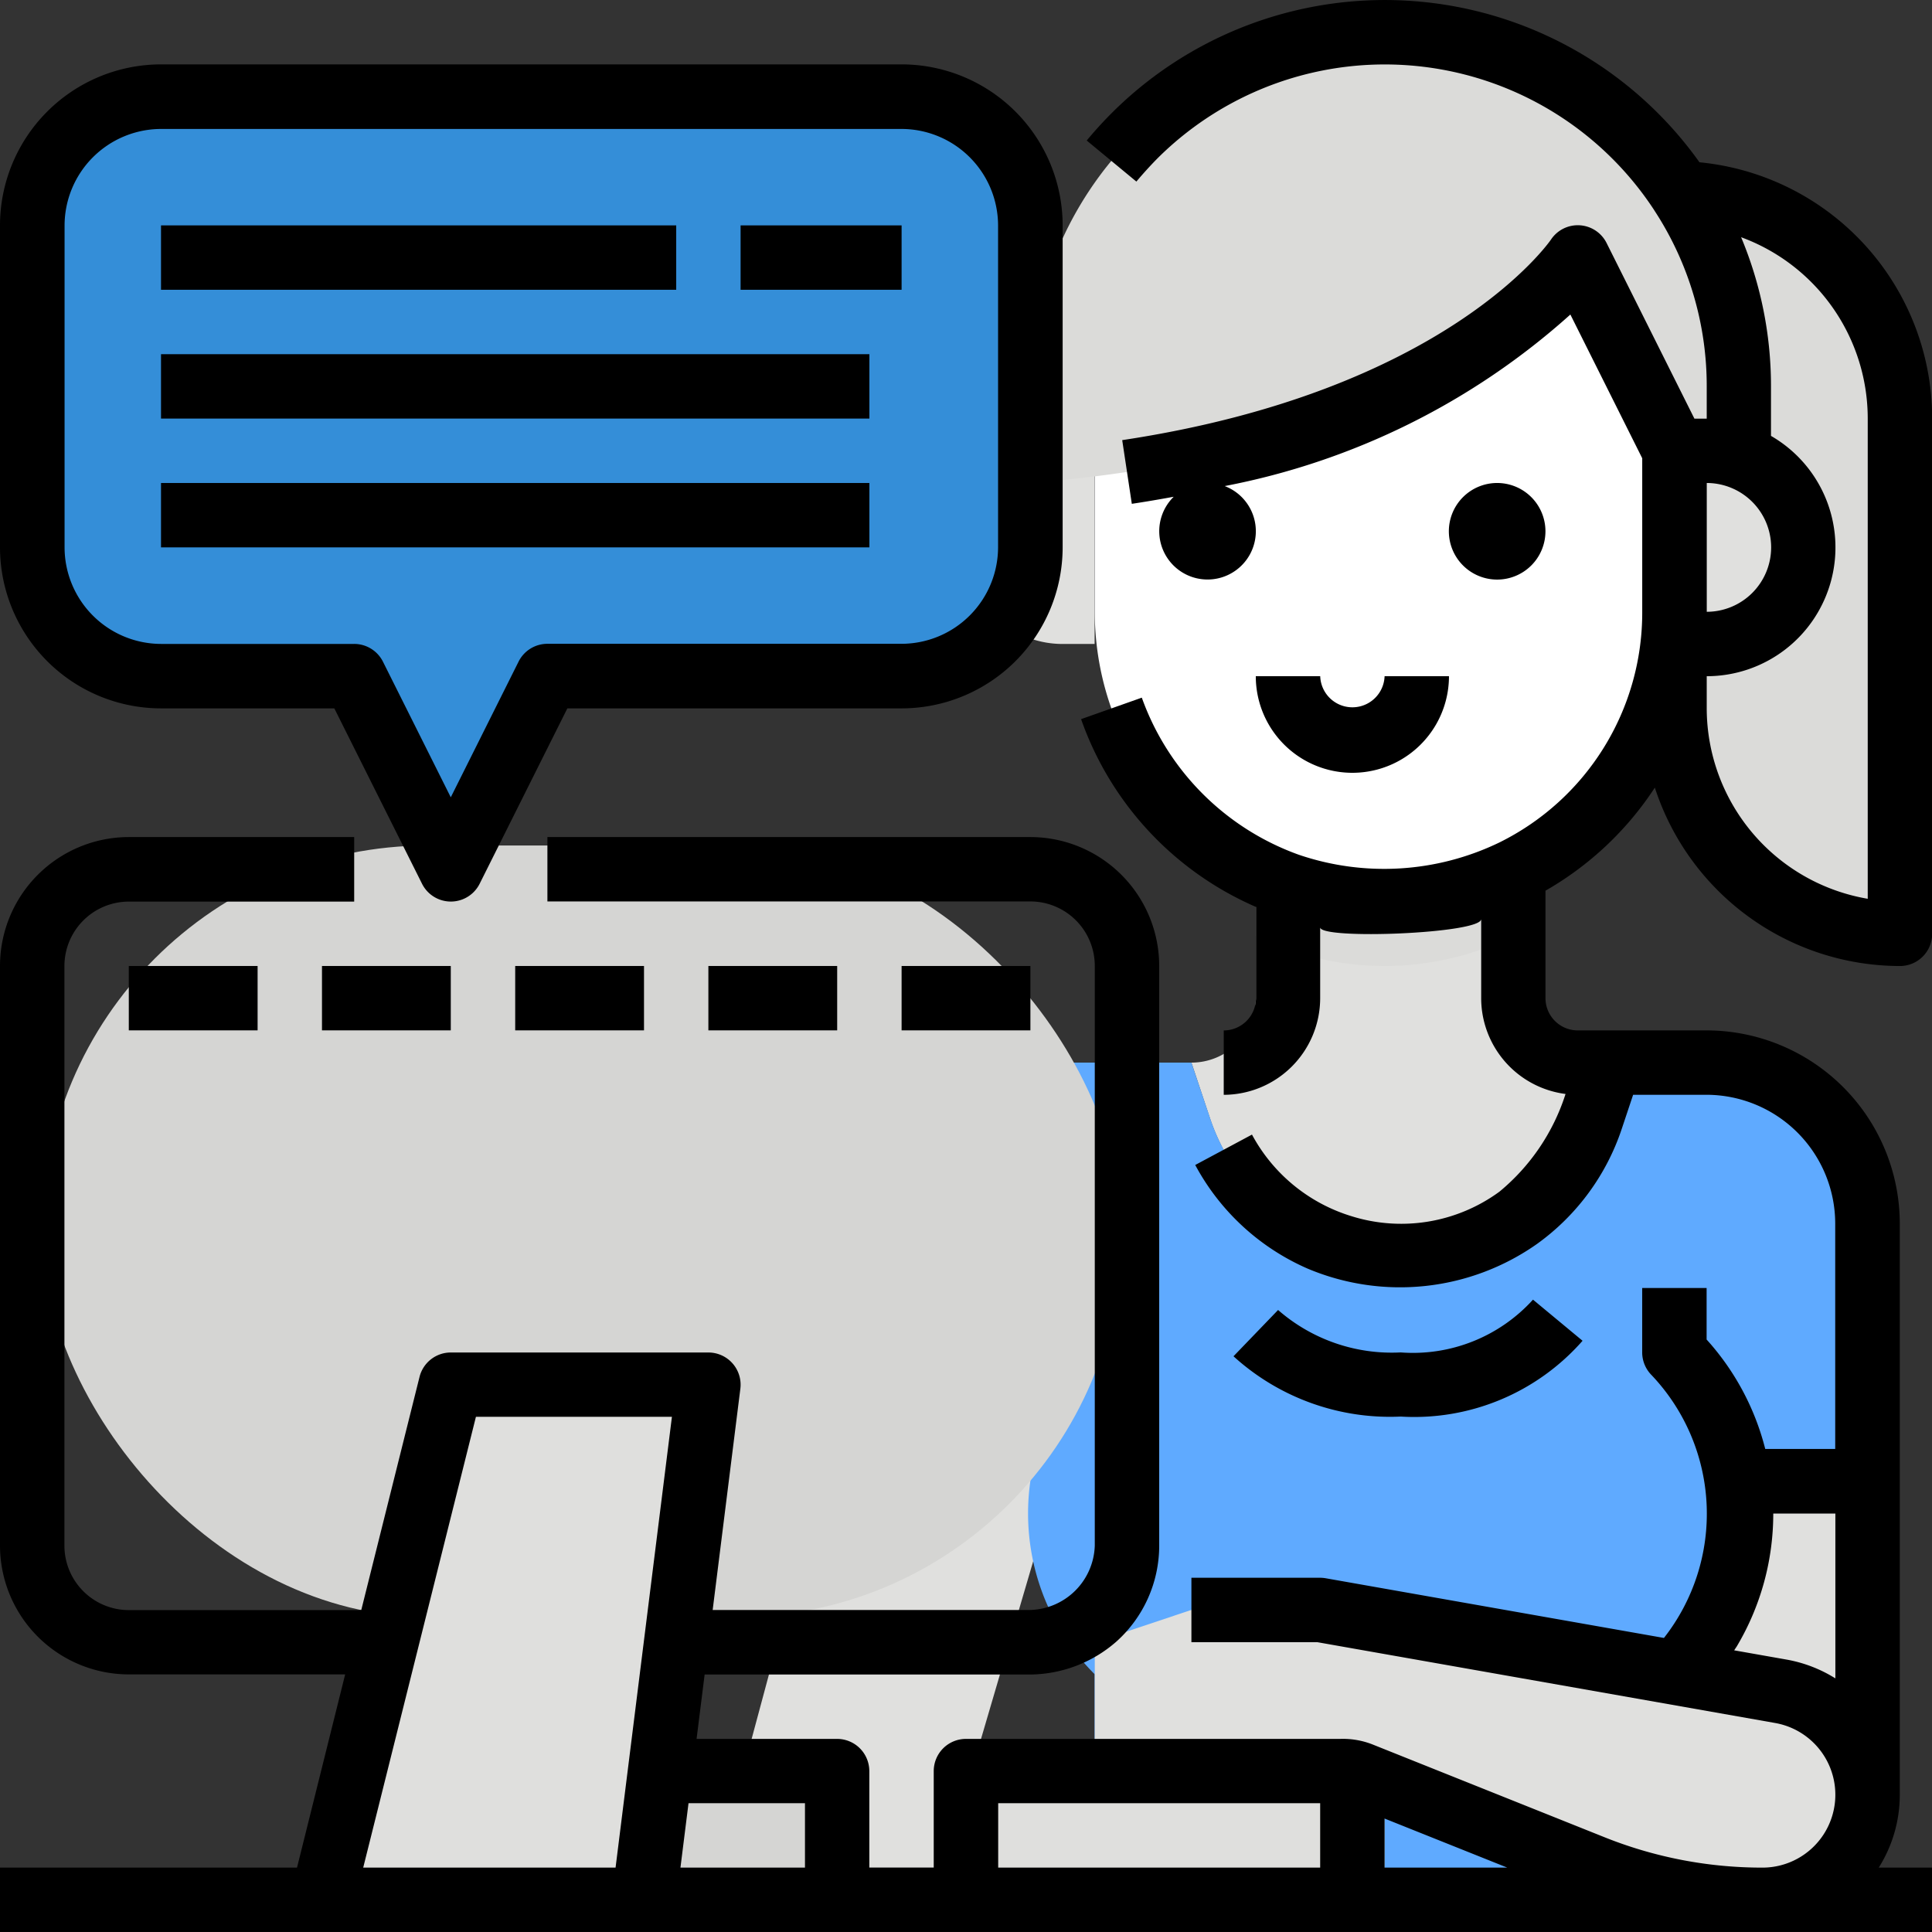 <svg xmlns="http://www.w3.org/2000/svg" width="50.085" height="50.085" viewBox="0 0 50.085 50.085">
  <rect x="0" y="0" width="50.085" height="50.085" fill="#333333" stroke="none"/>
  <g id="Filled_outline" data-name="Filled outline" transform="translate(-16 -16)">
    <path id="Контур_301" data-name="Контур 301" d="M317.426,220.521a5.212,5.212,0,0,0,4.944-3.564l.482-1.445h-.835a1.669,1.669,0,0,1-1.669-1.669V208h-6.678v5.843A1.669,1.669,0,0,1,312,215.513l.482,1.445A5.212,5.212,0,0,0,317.426,220.521Z" transform="translate(-265.114 -171.966)" fill="#e0e0de"/>
    <path id="Контур_302" data-name="Контур 302" d="M192,381.437h5.843l3.3-11.236-5.805-1.179Z" transform="translate(-157.636 -316.187)" fill="#e0e0de"/>
    <path id="Контур_303" data-name="Контур 303" d="M246.566,280h-2.5l-.482,1.445a5.212,5.212,0,0,1-9.888,0L233.21,280h-3.479a4.174,4.174,0,0,0-4.03,3.089l-1.67,6.2,5.805,1.179.869-2.955V301.7h15.025V290.852h5.008v-6.678A4.174,4.174,0,0,0,246.566,280Z" transform="translate(-186.324 -236.453)" fill="#5faaff"/>
    <path id="Контур_304" data-name="Контур 304" d="M334.678,208v4.227a7.523,7.523,0,0,1-6.678,0V208Z" transform="translate(-279.445 -171.966)" fill="#dbdbd9"/>
    <path id="Контур_305" data-name="Контур 305" d="M432,394.852h1.669a3.339,3.339,0,0,0,3.339-3.339V384H432Z" transform="translate(-372.593 -329.602)" fill="#e0e0de"/>
    <path id="Контур_306" data-name="Контур 306" d="M288.186,337.669V336H273.16v1.669a5.9,5.9,0,0,0,0,8.347v5.843h15.025v-5.843A5.9,5.9,0,0,0,288.186,337.669Z" transform="translate(-228.779 -286.61)" fill="#5faaff"/>
    <path id="Контур_307" data-name="Контур 307" d="M288,420.174h6.678l6.226,2.49a11.863,11.863,0,0,0,4.407.849,2.723,2.723,0,0,0,.474-5.4L293.843,416H290.5l-2.5.835Z" transform="translate(-243.619 -358.263)" fill="#e0e0de"/>
    <path id="Контур_308" data-name="Контур 308" d="M432,64a5.843,5.843,0,0,1,5.843,5.843V83.2A5.843,5.843,0,0,1,432,77.356Z" transform="translate(-372.593 -42.992)" fill="#dbdbd9"/>
    <path id="Контур_309" data-name="Контур 309" d="M258.5,128h.835v5.008H258.5a2.5,2.5,0,1,1,0-5.008Z" transform="translate(-214.958 -100.314)" fill="#e0e0de"/>
    <path id="Контур_310" data-name="Контур 310" d="M295.513,68.034A7.513,7.513,0,0,1,288,60.521V54.678A6.678,6.678,0,0,1,294.678,48h1.669a6.678,6.678,0,0,1,6.678,6.678v5.843A7.513,7.513,0,0,1,295.513,68.034Z" transform="translate(-243.619 -28.661)" fill="#fff"/>
    <path id="Контур_311" data-name="Контур 311" d="M272,33.182v2.5c10.852-.835,14.191-5.843,14.191-5.843l2.5,5.008,1.669.835v-2.5a9.182,9.182,0,0,0-18.364,0Z" transform="translate(-229.288 -7.165)" fill="#dbdbd9"/>
    <path id="Контур_312" data-name="Контур 312" d="M432,128h.835a2.5,2.5,0,1,1,0,5.008H432Z" transform="translate(-372.593 -100.314)" fill="#e0e0de"/>
    <rect id="Прямоугольник_527" data-name="Прямоугольник 527" width="28" height="20" rx="10" transform="translate(17.085 37.919)" fill="#d5d5d3"/>
    <path id="Контур_313" data-name="Контур 313" d="M128,456h10.017v3.339H128Z" transform="translate(-100.314 -394.089)" fill="#d5d5d3"/>
    <path id="Контур_314" data-name="Контур 314" d="M104.347,373.356H96L99.339,360h6.678Z" transform="translate(-71.653 -308.106)" fill="#dfdfdd"/>
    <path id="Контур_316" data-name="Контур 316" d="M46.538,55.025H37.356l-2.5,5.008-2.5-5.008H27.339A3.339,3.339,0,0,1,24,51.686V43.339A3.339,3.339,0,0,1,27.339,40h19.2a3.339,3.339,0,0,1,3.339,3.339v8.347A3.339,3.339,0,0,1,46.538,55.025Z" transform="translate(-7.165 -21.496)" fill="#348ed8"/>
    <path id="Контур_317" data-name="Контур 317" d="M256,456h10.852v3.339H256Z" transform="translate(-214.958 -394.089)" fill="#dfdfdd"/>
    <path id="Контур_318" data-name="Контур 318" d="M58.9,36.418a6.689,6.689,0,0,0,6.354,4.625.835.835,0,0,0,.835-.835V26.852a6.674,6.674,0,0,0-6.032-6.645,10.015,10.015,0,0,0-15.241-1.272c-.225.225-.441.463-.644.708l1.287,1.064c.169-.2.349-.4.537-.591a8.347,8.347,0,0,1,12.885,1.328l.016.026a8.3,8.3,0,0,1,1.348,4.548v.835h-.319L57.649,22.3a.835.835,0,0,0-1.441-.09c-.026.039-2.71,3.933-11.116,5.2l.249,1.651c.372-.056.733-.118,1.086-.183a1.252,1.252,0,1,0,1.322-.277,18.665,18.665,0,0,0,8.961-4.447l1.863,3.726V31.86a6.644,6.644,0,0,1-3.711,5.984,6.86,6.86,0,0,1-5.193.314A6.741,6.741,0,0,1,45.6,34.086l-1.574.557a8.308,8.308,0,0,0,4.533,4.868v2.367a.836.836,0,0,1-.835.835v1.669a2.507,2.507,0,0,0,2.5-2.5V40.04c0,.326,4.174.164,4.174-.214v2.051a2.507,2.507,0,0,0,2.187,2.483,5.416,5.416,0,0,1-1.714,2.533,4.311,4.311,0,0,1-3.833.636,4.38,4.38,0,0,1-2.582-2.116l-1.471.788A6.051,6.051,0,0,0,49.9,48.888a6.167,6.167,0,0,0,5.945-.64,6.012,6.012,0,0,0,2.2-2.992l.292-.875h1.9a3.343,3.343,0,0,1,3.339,3.339v5.843H61.762a6.667,6.667,0,0,0-1.52-2.837V49.39H58.572v1.669a.835.835,0,0,0,.244.59,5.222,5.222,0,0,1,.32,6.813L50.37,56.915a.835.835,0,0,0-.145-.013H46.886v1.67h3.266L62.02,60.667a1.889,1.889,0,0,1-.328,3.749,10.981,10.981,0,0,1-4.1-.789l-6-2.4a2.1,2.1,0,0,0-.851-.148c-1.865,0-9.7,0-9.7,0a.835.835,0,0,0-.835.835v2.5h-1.67v-2.5a.835.835,0,0,0-.835-.835H34.058l.209-1.669h8.445a3.434,3.434,0,0,0,2.226-.851,3.341,3.341,0,0,0,1.113-2.488V41.042A3.343,3.343,0,0,0,42.712,37.7H30.191v1.669H42.712a1.671,1.671,0,0,1,1.669,1.669V56.068a1.723,1.723,0,0,1-1.669,1.669H34.475L35.193,52a.835.835,0,0,0-.828-.938H27.686a.835.835,0,0,0-.81.632l-1.511,6.046H19.339a1.671,1.671,0,0,1-1.669-1.669V41.042a1.671,1.671,0,0,1,1.669-1.669h5.843V37.7H19.339A3.343,3.343,0,0,0,16,41.042V56.068a3.343,3.343,0,0,0,3.339,3.339h5.609L23.7,64.415H16v1.669H66.085V64.415h-1.38a3.536,3.536,0,0,0,.545-1.889V47.72a5.014,5.014,0,0,0-5.008-5.008H56.9a.836.836,0,0,1-.835-.835V39.09A8.326,8.326,0,0,0,58.9,36.418Zm3.015-6.227a1.671,1.671,0,0,1-1.669,1.669V28.521a1.671,1.671,0,0,1,1.669,1.669Zm-.775-8.04a5.009,5.009,0,0,1,3.279,4.7V39.3a5.017,5.017,0,0,1-4.174-4.939V33.53A3.338,3.338,0,0,0,61.911,27.3V26.017A9.99,9.99,0,0,0,61.137,22.151ZM55.072,64.415H51.894V63.144Zm-29.656,0,2.922-11.686h5.081L31.958,64.415Zm8.224,0,.209-1.669h3.019v1.669Zm8.237,0V62.746h8.347v1.669ZM62.31,59.022l-1.353-.239c.022-.035.045-.069.066-.1a6.726,6.726,0,0,0,.947-3.446h1.61V59.51A3.558,3.558,0,0,0,62.31,59.022Z" transform="translate(0 0)"/>
    <path id="Контур_319" data-name="Контур 319" d="M378.5,137.252a1.252,1.252,0,1,0-1.252,1.252A1.252,1.252,0,0,0,378.5,137.252Z" transform="translate(-322.436 -107.479)"/>
    <path id="Контур_320" data-name="Контур 320" d="M331.508,339.959l-1.285-1.066a4.2,4.2,0,0,1-3.43,1.368,4.478,4.478,0,0,1-3.178-1.1l-1.156,1.2a6.03,6.03,0,0,0,4.335,1.563A5.807,5.807,0,0,0,331.508,339.959Z" transform="translate(-274.482 -289.201)"/>
    <path id="Контур_321" data-name="Контур 321" d="M333.008,184h-1.669a.835.835,0,0,1-1.669,0H328a2.5,2.5,0,0,0,5.008,0Z" transform="translate(-279.445 -150.47)"/>
    <path id="Контур_322" data-name="Контур 322" d="M48,256h3.339v1.669H48Z" transform="translate(-28.661 -214.958)"/>
    <path id="Контур_323" data-name="Контур 323" d="M96,256h3.339v1.669H96Z" transform="translate(-71.653 -214.958)"/>
    <path id="Контур_324" data-name="Контур 324" d="M144,256h3.339v1.669H144Z" transform="translate(-114.644 -214.958)"/>
    <path id="Контур_325" data-name="Контур 325" d="M192,256h3.339v1.669H192Z" transform="translate(-157.636 -214.958)"/>
    <path id="Контур_326" data-name="Контур 326" d="M240,256h3.339v1.669H240Z" transform="translate(-200.627 -214.958)"/>
    <path id="Контур_327" data-name="Контур 327" d="M20.174,48.695h4.493l2.274,4.547a.835.835,0,0,0,1.493,0l2.274-4.547h8.666a4.178,4.178,0,0,0,4.174-4.174V36.174A4.178,4.178,0,0,0,39.373,32h-19.2A4.178,4.178,0,0,0,16,36.174v8.347a4.178,4.178,0,0,0,4.174,4.174Zm-2.5-12.521a2.507,2.507,0,0,1,2.5-2.5h19.2a2.507,2.507,0,0,1,2.5,2.5v8.347a2.507,2.507,0,0,1-2.5,2.5H30.191a.835.835,0,0,0-.747.461L27.686,51l-1.758-3.515a.835.835,0,0,0-.747-.461H20.174a2.507,2.507,0,0,1-2.5-2.5Z" transform="translate(0 -14.331)"/>
    <path id="Контур_328" data-name="Контур 328" d="M200,72h4.174v1.669H200Z" transform="translate(-164.801 -50.157)"/>
    <path id="Контур_329" data-name="Контур 329" d="M56,104H74.364v1.669H56Z" transform="translate(-35.826 -78.818)"/>
    <path id="Контур_330" data-name="Контур 330" d="M56,136H74.364v1.669H56Z" transform="translate(-35.826 -107.479)"/>
    <path id="Контур_331" data-name="Контур 331" d="M56,72H69.356v1.669H56Z" transform="translate(-35.826 -50.157)"/>
  </g>
</svg>
